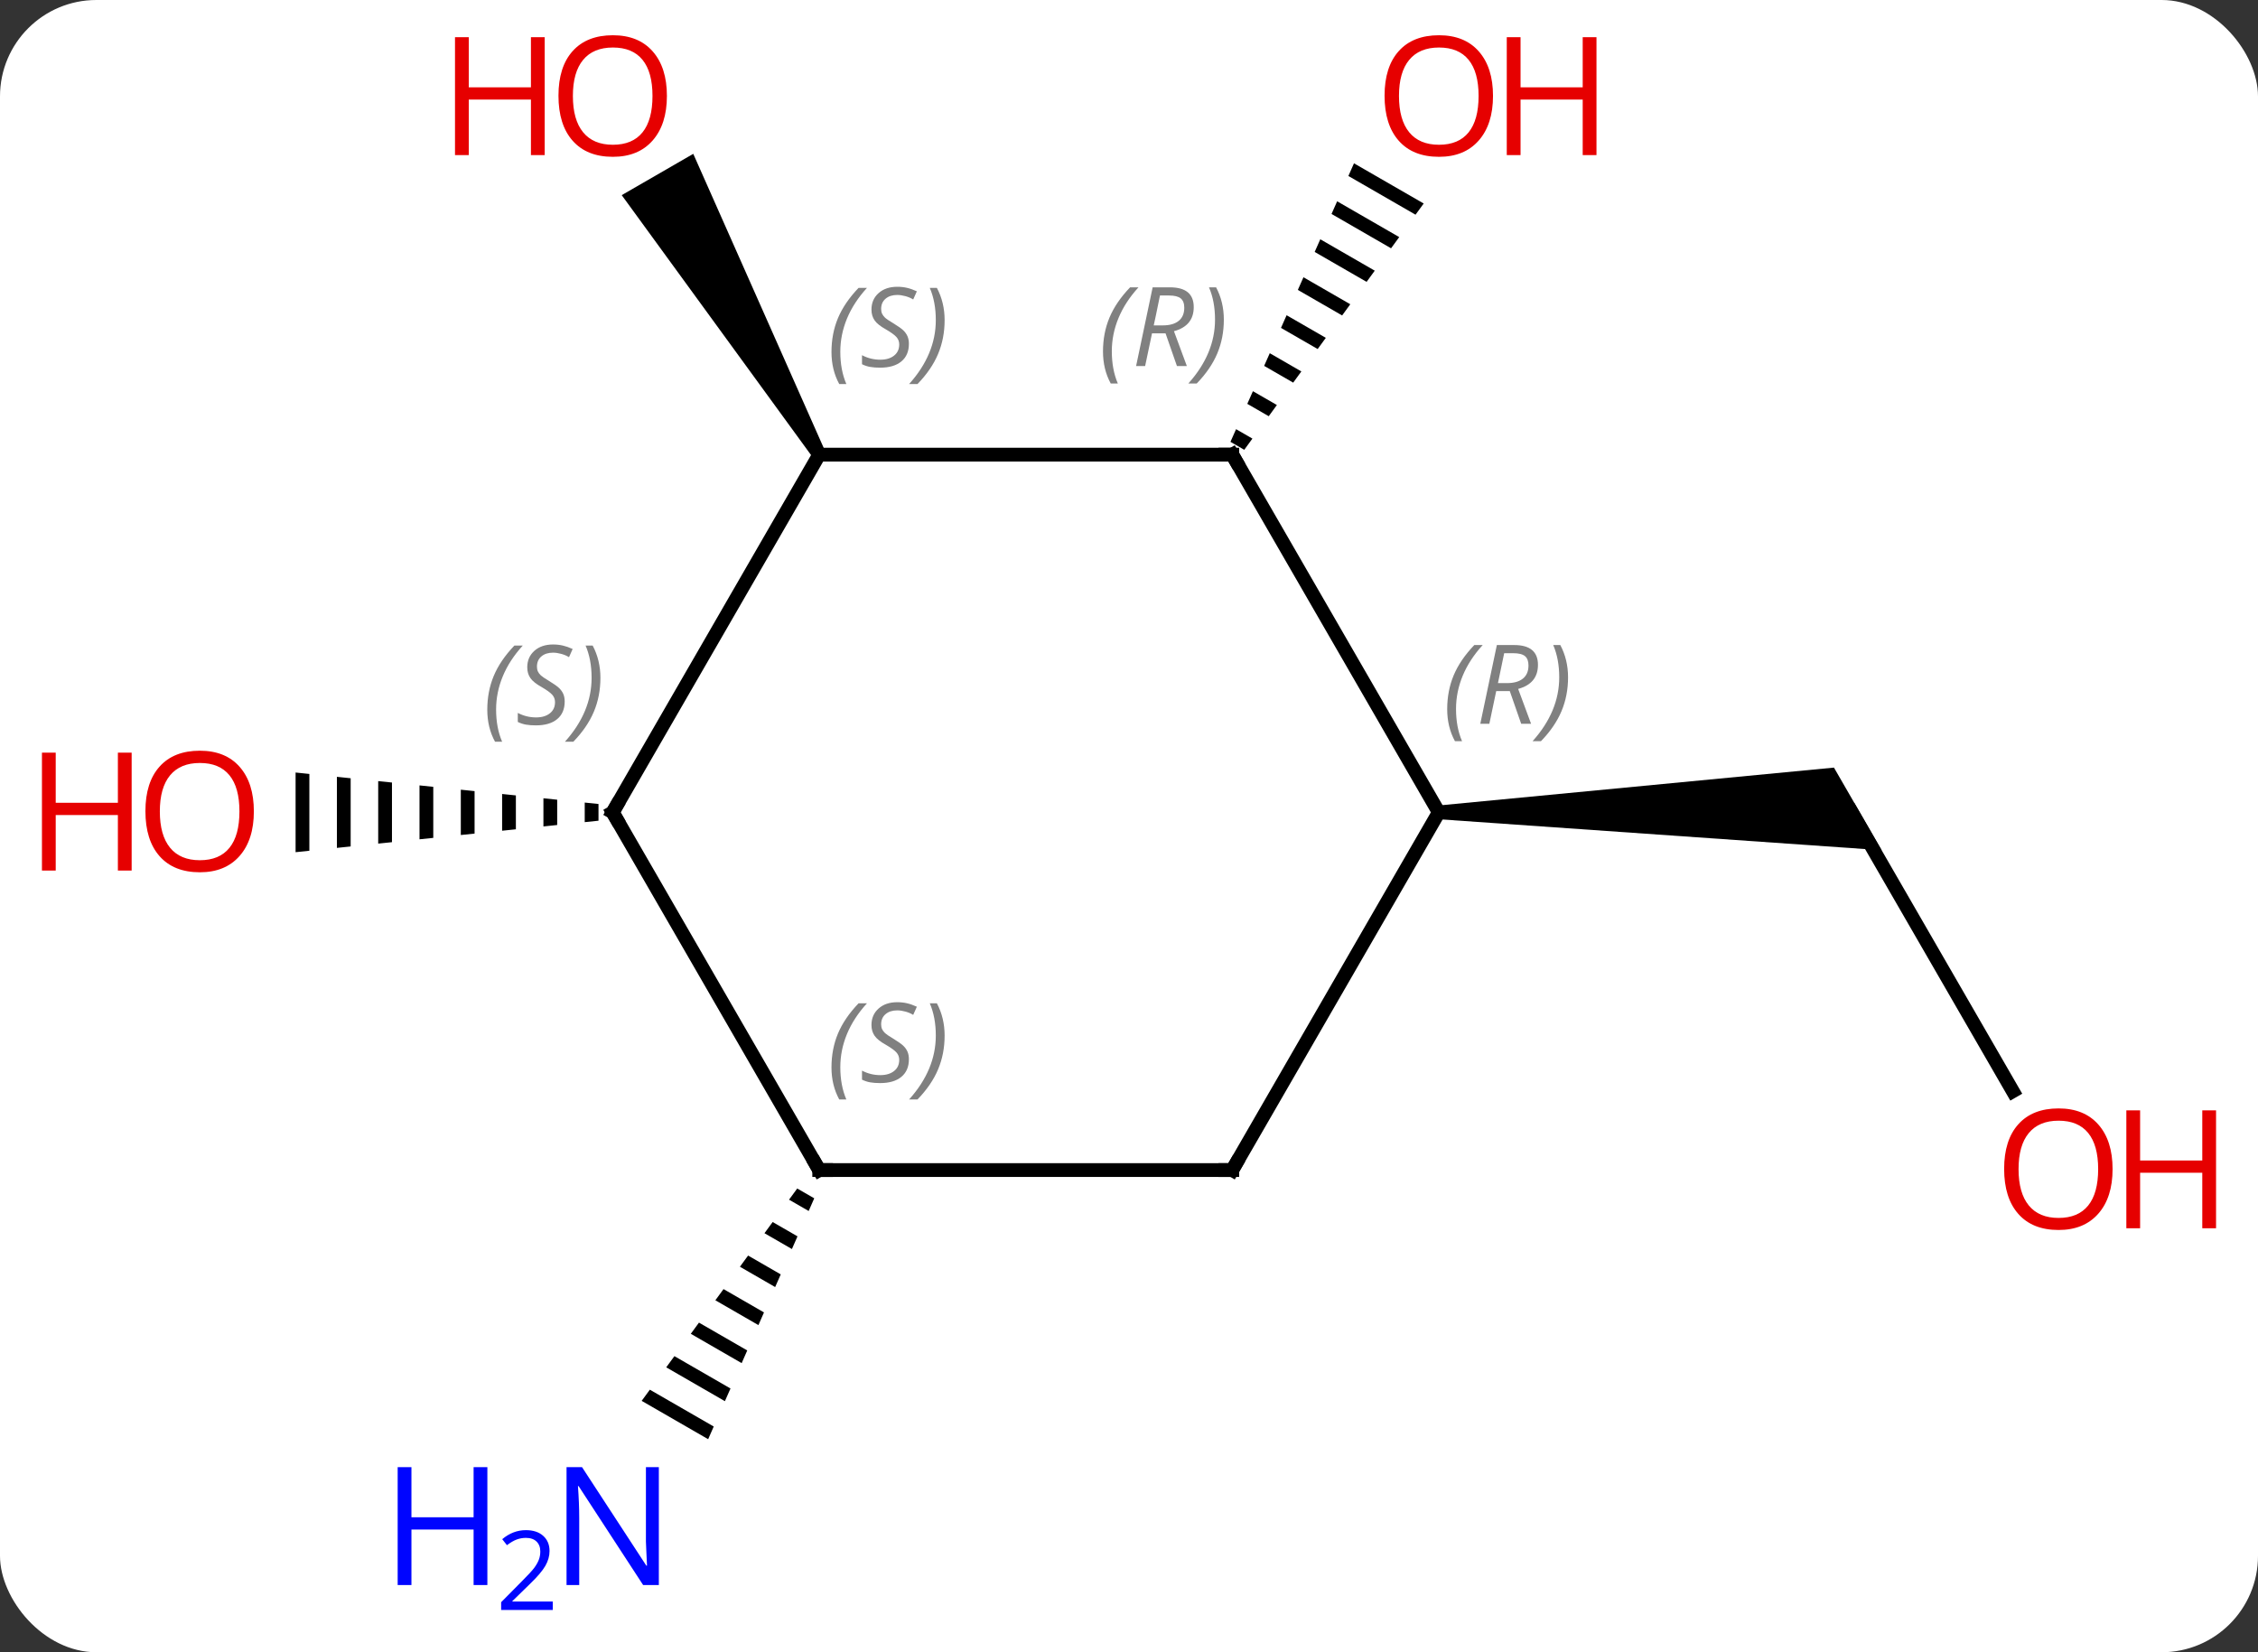<svg width="164" viewBox="0 0 164 120" style="fill-opacity:1; color-rendering:auto; color-interpolation:auto; text-rendering:auto; stroke:black; stroke-linecap:square; stroke-miterlimit:10; shape-rendering:auto; stroke-opacity:1; fill:black; stroke-dasharray:none; font-weight:normal; stroke-width:1; font-family:'Open Sans'; font-style:normal; stroke-linejoin:miter; font-size:12; stroke-dashoffset:0; image-rendering:auto;" height="120" class="cas-substance-image" xmlns:xlink="http://www.w3.org/1999/xlink" xmlns="http://www.w3.org/2000/svg"><rect x="0" y="0" width="164" height="120" fill="#333333" stroke="none"/><svg class="cas-substance-single-component"><rect y="0" x="0" width="164" stroke="none" ry="7" rx="7" height="120" fill="white" class="cas-substance-group"/><svg y="0" x="0" width="164" viewBox="0 0 164 120" style="fill:black;" height="120" class="cas-substance-single-component-image"><svg><g><g transform="translate(82,59)" style="text-rendering:geometricPrecision; color-rendering:optimizeQuality; color-interpolation:linearRGB; stroke-linecap:butt; image-rendering:optimizeQuality;"><line y2="20.252" y1="0" x2="64.193" x1="52.5" style="fill:none;"/><path style="stroke:none;" d="M22.5 0.5 L22.5 -0.5 L51.201 -3.25 L54.665 2.75 Z"/><path style="stroke:none;" d="M16.341 -47.139 L15.934 -46.219 L20.811 -43.407 L21.404 -44.22 L21.404 -44.22 L16.341 -47.139 ZM15.118 -44.38 L14.71 -43.461 L14.71 -43.461 L19.034 -40.967 L19.034 -40.967 L19.627 -41.78 L15.118 -44.38 ZM13.894 -41.622 L13.486 -40.703 L13.486 -40.703 L17.257 -38.528 L17.257 -38.528 L17.849 -39.341 L13.894 -41.622 ZM12.671 -38.864 L12.263 -37.944 L12.263 -37.944 L15.48 -36.089 L15.48 -36.089 L16.072 -36.902 L16.072 -36.902 L12.671 -38.864 ZM11.447 -36.105 L11.039 -35.186 L11.039 -35.186 L13.703 -33.65 L13.703 -33.65 L14.295 -34.463 L14.295 -34.463 L11.447 -36.105 ZM10.224 -33.347 L9.816 -32.427 L9.816 -32.427 L11.926 -31.21 L11.926 -31.21 L12.518 -32.023 L12.518 -32.023 L10.224 -33.347 ZM9 -30.588 L8.592 -29.669 L8.592 -29.669 L10.149 -28.771 L10.149 -28.771 L10.741 -29.584 L10.741 -29.584 L9 -30.588 ZM7.777 -27.83 L7.369 -26.91 L7.369 -26.91 L8.371 -26.332 L8.371 -26.332 L8.964 -27.145 L8.964 -27.145 L7.777 -27.83 Z"/><path style="stroke:none;" d="M-22.067 -26.23 L-22.933 -25.73 L-36.844 -44.827 L-31.648 -47.827 Z"/><path style="stroke:none;" d="M-24.097 27.319 L-24.692 28.131 L-23.266 28.953 L-22.861 28.032 L-24.097 27.319 ZM-25.881 29.754 L-26.476 30.566 L-26.476 30.566 L-24.483 31.715 L-24.483 31.715 L-24.077 30.794 L-24.077 30.794 L-25.881 29.754 ZM-27.665 32.189 L-28.259 33.001 L-28.259 33.001 L-25.7 34.477 L-25.7 34.477 L-25.294 33.557 L-25.294 33.557 L-27.665 32.189 ZM-29.449 34.625 L-30.043 35.437 L-30.043 35.437 L-26.916 37.24 L-26.916 37.24 L-26.511 36.319 L-29.449 34.625 ZM-31.233 37.06 L-31.827 37.872 L-31.827 37.872 L-28.133 40.002 L-28.133 40.002 L-27.727 39.081 L-31.233 37.06 ZM-33.017 39.495 L-33.611 40.307 L-33.611 40.307 L-29.35 42.765 L-29.35 42.765 L-28.944 41.844 L-28.944 41.844 L-33.017 39.495 ZM-34.801 41.931 L-35.395 42.742 L-35.395 42.742 L-30.566 45.527 L-30.566 45.527 L-30.161 44.606 L-30.161 44.606 L-34.801 41.931 Z"/><path style="stroke:none;" d="M-39.531 -0.711 L-39.531 0.711 L-38.531 0.607 L-38.531 -0.607 L-39.531 -0.711 ZM-42.531 -1.023 L-42.531 1.023 L-41.531 0.919 L-41.531 -0.919 L-42.531 -1.023 ZM-45.531 -1.334 L-45.531 1.334 L-44.531 1.23 L-44.531 -1.23 L-45.531 -1.334 ZM-48.531 -1.646 L-48.531 1.646 L-47.531 1.542 L-47.531 -1.542 L-48.531 -1.646 ZM-51.531 -1.958 L-51.531 1.958 L-50.531 1.854 L-50.531 -1.854 L-51.531 -1.958 ZM-54.531 -2.269 L-54.531 2.269 L-53.531 2.166 L-53.531 -2.166 L-54.531 -2.269 ZM-57.531 -2.581 L-57.531 2.581 L-56.531 2.477 L-56.531 -2.477 L-57.531 -2.581 ZM-60.531 -2.893 L-60.531 2.893 L-59.531 2.789 L-59.531 -2.789 L-60.531 -2.893 Z"/><line y2="-25.98" y1="0" x2="7.5" x1="22.5" style="fill:none;"/><line y2="25.98" y1="0" x2="7.5" x1="22.5" style="fill:none;"/><line y2="-25.98" y1="-25.98" x2="-22.5" x1="7.5" style="fill:none;"/><line y2="25.98" y1="25.98" x2="-22.5" x1="7.5" style="fill:none;"/><line y2="0" y1="-25.98" x2="-37.5" x1="-22.5" style="fill:none;"/><line y2="0" y1="25.98" x2="-37.5" x1="-22.5" style="fill:none;"/></g><g transform="translate(82,59)" style="fill:rgb(230,0,0); text-rendering:geometricPrecision; color-rendering:optimizeQuality; image-rendering:optimizeQuality; font-family:'Open Sans'; stroke:rgb(230,0,0); color-interpolation:linearRGB;"><path style="stroke:none;" d="M71.438 25.91 Q71.438 27.972 70.398 29.152 Q69.359 30.332 67.516 30.332 Q65.625 30.332 64.594 29.168 Q63.562 28.003 63.562 25.894 Q63.562 23.8 64.594 22.652 Q65.625 21.503 67.516 21.503 Q69.375 21.503 70.406 22.675 Q71.438 23.847 71.438 25.91 ZM64.609 25.91 Q64.609 27.644 65.352 28.55 Q66.094 29.457 67.516 29.457 Q68.938 29.457 69.664 28.558 Q70.391 27.66 70.391 25.91 Q70.391 24.175 69.664 23.285 Q68.938 22.394 67.516 22.394 Q66.094 22.394 65.352 23.293 Q64.609 24.191 64.609 25.91 Z"/><path style="stroke:none;" d="M78.953 30.207 L77.953 30.207 L77.953 26.175 L73.438 26.175 L73.438 30.207 L72.438 30.207 L72.438 21.644 L73.438 21.644 L73.438 25.285 L77.953 25.285 L77.953 21.644 L78.953 21.644 L78.953 30.207 Z"/><path style="stroke:none;" d="M26.438 -52.033 Q26.438 -49.971 25.398 -48.791 Q24.359 -47.611 22.516 -47.611 Q20.625 -47.611 19.594 -48.776 Q18.562 -49.94 18.562 -52.049 Q18.562 -54.143 19.594 -55.291 Q20.625 -56.44 22.516 -56.44 Q24.375 -56.44 25.406 -55.268 Q26.438 -54.096 26.438 -52.033 ZM19.609 -52.033 Q19.609 -50.299 20.352 -49.393 Q21.094 -48.486 22.516 -48.486 Q23.938 -48.486 24.664 -49.385 Q25.391 -50.283 25.391 -52.033 Q25.391 -53.768 24.664 -54.658 Q23.938 -55.549 22.516 -55.549 Q21.094 -55.549 20.352 -54.651 Q19.609 -53.752 19.609 -52.033 Z"/><path style="stroke:none;" d="M33.953 -47.736 L32.953 -47.736 L32.953 -51.768 L28.438 -51.768 L28.438 -47.736 L27.438 -47.736 L27.438 -56.299 L28.438 -56.299 L28.438 -52.658 L32.953 -52.658 L32.953 -56.299 L33.953 -56.299 L33.953 -47.736 Z"/><path style="stroke:none;" d="M-33.562 -52.033 Q-33.562 -49.971 -34.602 -48.791 Q-35.641 -47.611 -37.484 -47.611 Q-39.375 -47.611 -40.406 -48.776 Q-41.438 -49.94 -41.438 -52.049 Q-41.438 -54.143 -40.406 -55.291 Q-39.375 -56.44 -37.484 -56.44 Q-35.625 -56.44 -34.594 -55.268 Q-33.562 -54.096 -33.562 -52.033 ZM-40.391 -52.033 Q-40.391 -50.299 -39.648 -49.393 Q-38.906 -48.486 -37.484 -48.486 Q-36.062 -48.486 -35.336 -49.385 Q-34.609 -50.283 -34.609 -52.033 Q-34.609 -53.768 -35.336 -54.658 Q-36.062 -55.549 -37.484 -55.549 Q-38.906 -55.549 -39.648 -54.651 Q-40.391 -53.752 -40.391 -52.033 Z"/><path style="stroke:none;" d="M-42.438 -47.736 L-43.438 -47.736 L-43.438 -51.768 L-47.953 -51.768 L-47.953 -47.736 L-48.953 -47.736 L-48.953 -56.299 L-47.953 -56.299 L-47.953 -52.658 L-43.438 -52.658 L-43.438 -56.299 L-42.438 -56.299 L-42.438 -47.736 Z"/><path style="fill:rgb(0,5,255); stroke:none;" d="M-34.148 56.119 L-35.289 56.119 L-39.977 48.932 L-40.023 48.932 Q-39.93 50.197 -39.93 51.244 L-39.93 56.119 L-40.852 56.119 L-40.852 47.557 L-39.727 47.557 L-35.055 54.713 L-35.008 54.713 Q-35.008 54.557 -35.055 53.697 Q-35.102 52.838 -35.086 52.463 L-35.086 47.557 L-34.148 47.557 L-34.148 56.119 Z"/><path style="fill:rgb(0,5,255); stroke:none;" d="M-46.602 56.119 L-47.602 56.119 L-47.602 52.088 L-52.117 52.088 L-52.117 56.119 L-53.117 56.119 L-53.117 47.557 L-52.117 47.557 L-52.117 51.197 L-47.602 51.197 L-47.602 47.557 L-46.602 47.557 L-46.602 56.119 Z"/><path style="fill:rgb(0,5,255); stroke:none;" d="M-41.852 57.929 L-45.602 57.929 L-45.602 57.366 L-44.102 55.85 Q-43.414 55.163 -43.195 54.866 Q-42.977 54.569 -42.867 54.288 Q-42.758 54.007 -42.758 53.679 Q-42.758 53.225 -43.031 52.96 Q-43.305 52.694 -43.805 52.694 Q-44.148 52.694 -44.469 52.811 Q-44.789 52.929 -45.18 53.225 L-45.523 52.788 Q-44.742 52.132 -43.805 52.132 Q-43.008 52.132 -42.547 52.546 Q-42.086 52.96 -42.086 53.647 Q-42.086 54.194 -42.391 54.725 Q-42.695 55.257 -43.539 56.069 L-44.789 57.288 L-44.789 57.319 L-41.852 57.319 L-41.852 57.929 Z"/><path style="stroke:none;" d="M-63.562 -0.07 Q-63.562 1.992 -64.602 3.172 Q-65.641 4.352 -67.484 4.352 Q-69.375 4.352 -70.406 3.188 Q-71.438 2.023 -71.438 -0.086 Q-71.438 -2.18 -70.406 -3.328 Q-69.375 -4.477 -67.484 -4.477 Q-65.625 -4.477 -64.594 -3.305 Q-63.562 -2.133 -63.562 -0.07 ZM-70.391 -0.07 Q-70.391 1.664 -69.648 2.57 Q-68.906 3.477 -67.484 3.477 Q-66.062 3.477 -65.336 2.578 Q-64.609 1.68 -64.609 -0.07 Q-64.609 -1.805 -65.336 -2.695 Q-66.062 -3.586 -67.484 -3.586 Q-68.906 -3.586 -69.648 -2.688 Q-70.391 -1.789 -70.391 -0.07 Z"/><path style="stroke:none;" d="M-72.438 4.227 L-73.438 4.227 L-73.438 0.195 L-77.953 0.195 L-77.953 4.227 L-78.953 4.227 L-78.953 -4.336 L-77.953 -4.336 L-77.953 -0.695 L-73.438 -0.695 L-73.438 -4.336 L-72.438 -4.336 L-72.438 4.227 Z"/></g><g transform="translate(82,59)" style="font-size:8.4px; fill:gray; text-rendering:geometricPrecision; image-rendering:optimizeQuality; color-rendering:optimizeQuality; font-family:'Open Sans'; font-style:italic; stroke:gray; color-interpolation:linearRGB;"><path style="stroke:none;" d="M23.111 -7.496 Q23.111 -8.824 23.58 -9.949 Q24.049 -11.074 25.08 -12.152 L25.69 -12.152 Q24.721 -11.09 24.236 -9.918 Q23.752 -8.746 23.752 -7.512 Q23.752 -6.184 24.19 -5.168 L23.674 -5.168 Q23.111 -6.199 23.111 -7.496 ZM26.672 -8.809 L26.172 -6.434 L25.515 -6.434 L26.718 -12.152 L27.968 -12.152 Q29.703 -12.152 29.703 -10.715 Q29.703 -9.355 28.265 -8.965 L29.203 -6.434 L28.484 -6.434 L27.656 -8.809 L26.672 -8.809 ZM27.25 -11.559 Q26.859 -9.637 26.797 -9.387 L27.453 -9.387 Q28.203 -9.387 28.609 -9.715 Q29.015 -10.043 29.015 -10.668 Q29.015 -11.137 28.758 -11.348 Q28.5 -11.559 27.906 -11.559 L27.25 -11.559 ZM31.889 -9.809 Q31.889 -8.48 31.412 -7.348 Q30.936 -6.215 29.92 -5.168 L29.311 -5.168 Q31.248 -7.324 31.248 -9.809 Q31.248 -11.137 30.811 -12.152 L31.326 -12.152 Q31.889 -11.09 31.889 -9.809 Z"/></g><g transform="translate(82,59)" style="stroke-linecap:butt; font-size:8.4px; text-rendering:geometricPrecision; image-rendering:optimizeQuality; color-rendering:optimizeQuality; font-family:'Open Sans'; font-style:italic; color-interpolation:linearRGB; stroke-miterlimit:5;"><path style="fill:none;" d="M7.75 -25.547 L7.5 -25.98 L7 -25.98"/><path style="fill:gray; stroke:none;" d="M-1.889 -33.476 Q-1.889 -34.804 -1.42 -35.929 Q-0.952 -37.054 0.08 -38.132 L0.689 -38.132 Q-0.28 -37.07 -0.764 -35.898 Q-1.248 -34.726 -1.248 -33.492 Q-1.248 -32.163 -0.811 -31.148 L-1.327 -31.148 Q-1.889 -32.179 -1.889 -33.476 ZM1.671 -34.788 L1.171 -32.413 L0.515 -32.413 L1.718 -38.132 L2.968 -38.132 Q4.702 -38.132 4.702 -36.695 Q4.702 -35.335 3.265 -34.945 L4.202 -32.413 L3.483 -32.413 L2.655 -34.788 L1.671 -34.788 ZM2.249 -37.538 Q1.859 -35.617 1.796 -35.367 L2.452 -35.367 Q3.202 -35.367 3.608 -35.695 Q4.015 -36.023 4.015 -36.648 Q4.015 -37.117 3.757 -37.328 Q3.499 -37.538 2.905 -37.538 L2.249 -37.538 ZM6.888 -35.788 Q6.888 -34.46 6.412 -33.328 Q5.935 -32.195 4.92 -31.148 L4.31 -31.148 Q6.248 -33.304 6.248 -35.788 Q6.248 -37.117 5.81 -38.132 L6.326 -38.132 Q6.888 -37.07 6.888 -35.788 Z"/><path style="fill:none;" d="M7.75 25.547 L7.5 25.98 L7 25.98"/><path style="fill:gray; stroke:none;" d="M-21.609 -33.437 Q-21.609 -34.765 -21.14 -35.89 Q-20.671 -37.015 -19.64 -38.093 L-19.03 -38.093 Q-19.999 -37.031 -20.484 -35.859 Q-20.968 -34.687 -20.968 -33.453 Q-20.968 -32.125 -20.53 -31.109 L-21.046 -31.109 Q-21.609 -32.14 -21.609 -33.437 ZM-15.986 -34.031 Q-15.986 -33.203 -16.533 -32.75 Q-17.08 -32.297 -18.08 -32.297 Q-18.486 -32.297 -18.799 -32.351 Q-19.111 -32.406 -19.392 -32.547 L-19.392 -33.203 Q-18.767 -32.875 -18.064 -32.875 Q-17.439 -32.875 -17.064 -33.172 Q-16.689 -33.468 -16.689 -33.984 Q-16.689 -34.297 -16.892 -34.523 Q-17.095 -34.75 -17.658 -35.078 Q-18.252 -35.406 -18.478 -35.734 Q-18.705 -36.062 -18.705 -36.515 Q-18.705 -37.25 -18.189 -37.711 Q-17.674 -38.172 -16.83 -38.172 Q-16.455 -38.172 -16.119 -38.093 Q-15.783 -38.015 -15.408 -37.843 L-15.674 -37.25 Q-15.924 -37.406 -16.244 -37.492 Q-16.564 -37.578 -16.83 -37.578 Q-17.361 -37.578 -17.681 -37.304 Q-18.002 -37.031 -18.002 -36.562 Q-18.002 -36.359 -17.931 -36.211 Q-17.861 -36.062 -17.72 -35.929 Q-17.58 -35.797 -17.158 -35.547 Q-16.595 -35.203 -16.392 -35.008 Q-16.189 -34.812 -16.088 -34.578 Q-15.986 -34.343 -15.986 -34.031 ZM-13.392 -35.75 Q-13.392 -34.422 -13.868 -33.289 Q-14.345 -32.156 -15.36 -31.109 L-15.97 -31.109 Q-14.032 -33.265 -14.032 -35.75 Q-14.032 -37.078 -14.47 -38.093 L-13.954 -38.093 Q-13.392 -37.031 -13.392 -35.75 Z"/><path style="fill:none;" d="M-22 25.98 L-22.5 25.98 L-22.75 25.547"/><path style="fill:gray; stroke:none;" d="M-21.609 18.523 Q-21.609 17.195 -21.14 16.07 Q-20.671 14.945 -19.64 13.867 L-19.03 13.867 Q-19.999 14.929 -20.484 16.101 Q-20.968 17.273 -20.968 18.507 Q-20.968 19.835 -20.53 20.851 L-21.046 20.851 Q-21.609 19.82 -21.609 18.523 ZM-15.986 17.929 Q-15.986 18.757 -16.533 19.21 Q-17.08 19.663 -18.08 19.663 Q-18.486 19.663 -18.799 19.609 Q-19.111 19.554 -19.392 19.413 L-19.392 18.757 Q-18.767 19.085 -18.064 19.085 Q-17.439 19.085 -17.064 18.788 Q-16.689 18.492 -16.689 17.976 Q-16.689 17.663 -16.892 17.437 Q-17.095 17.21 -17.658 16.882 Q-18.252 16.554 -18.478 16.226 Q-18.705 15.898 -18.705 15.445 Q-18.705 14.71 -18.189 14.249 Q-17.674 13.788 -16.83 13.788 Q-16.455 13.788 -16.119 13.867 Q-15.783 13.945 -15.408 14.117 L-15.674 14.71 Q-15.924 14.554 -16.244 14.468 Q-16.564 14.382 -16.83 14.382 Q-17.361 14.382 -17.681 14.656 Q-18.002 14.929 -18.002 15.398 Q-18.002 15.601 -17.931 15.749 Q-17.861 15.898 -17.72 16.031 Q-17.58 16.163 -17.158 16.413 Q-16.595 16.757 -16.392 16.953 Q-16.189 17.148 -16.088 17.382 Q-15.986 17.617 -15.986 17.929 ZM-13.392 16.21 Q-13.392 17.538 -13.868 18.671 Q-14.345 19.804 -15.36 20.851 L-15.97 20.851 Q-14.032 18.695 -14.032 16.21 Q-14.032 14.882 -14.47 13.867 L-13.954 13.867 Q-13.392 14.929 -13.392 16.21 Z"/><path style="fill:none;" d="M-37.25 -0.433 L-37.5 0 L-37.25 0.433"/><path style="fill:gray; stroke:none;" d="M-46.608 -7.457 Q-46.608 -8.785 -46.139 -9.91 Q-45.671 -11.035 -44.639 -12.114 L-44.03 -12.114 Q-44.999 -11.051 -45.483 -9.879 Q-45.968 -8.707 -45.968 -7.473 Q-45.968 -6.145 -45.53 -5.129 L-46.046 -5.129 Q-46.608 -6.16 -46.608 -7.457 ZM-40.986 -8.051 Q-40.986 -7.223 -41.533 -6.77 Q-42.08 -6.317 -43.08 -6.317 Q-43.486 -6.317 -43.798 -6.371 Q-44.111 -6.426 -44.392 -6.567 L-44.392 -7.223 Q-43.767 -6.895 -43.064 -6.895 Q-42.439 -6.895 -42.064 -7.192 Q-41.689 -7.489 -41.689 -8.004 Q-41.689 -8.317 -41.892 -8.543 Q-42.095 -8.77 -42.658 -9.098 Q-43.251 -9.426 -43.478 -9.754 Q-43.705 -10.082 -43.705 -10.535 Q-43.705 -11.27 -43.189 -11.731 Q-42.673 -12.192 -41.83 -12.192 Q-41.455 -12.192 -41.119 -12.114 Q-40.783 -12.035 -40.408 -11.864 L-40.673 -11.27 Q-40.923 -11.426 -41.244 -11.512 Q-41.564 -11.598 -41.83 -11.598 Q-42.361 -11.598 -42.681 -11.324 Q-43.001 -11.051 -43.001 -10.582 Q-43.001 -10.379 -42.931 -10.231 Q-42.861 -10.082 -42.72 -9.949 Q-42.58 -9.817 -42.158 -9.567 Q-41.595 -9.223 -41.392 -9.028 Q-41.189 -8.832 -41.087 -8.598 Q-40.986 -8.364 -40.986 -8.051 ZM-38.391 -9.77 Q-38.391 -8.442 -38.868 -7.309 Q-39.344 -6.176 -40.36 -5.129 L-40.969 -5.129 Q-39.032 -7.285 -39.032 -9.77 Q-39.032 -11.098 -39.469 -12.114 L-38.954 -12.114 Q-38.391 -11.051 -38.391 -9.77 Z"/></g></g></svg></svg></svg></svg>